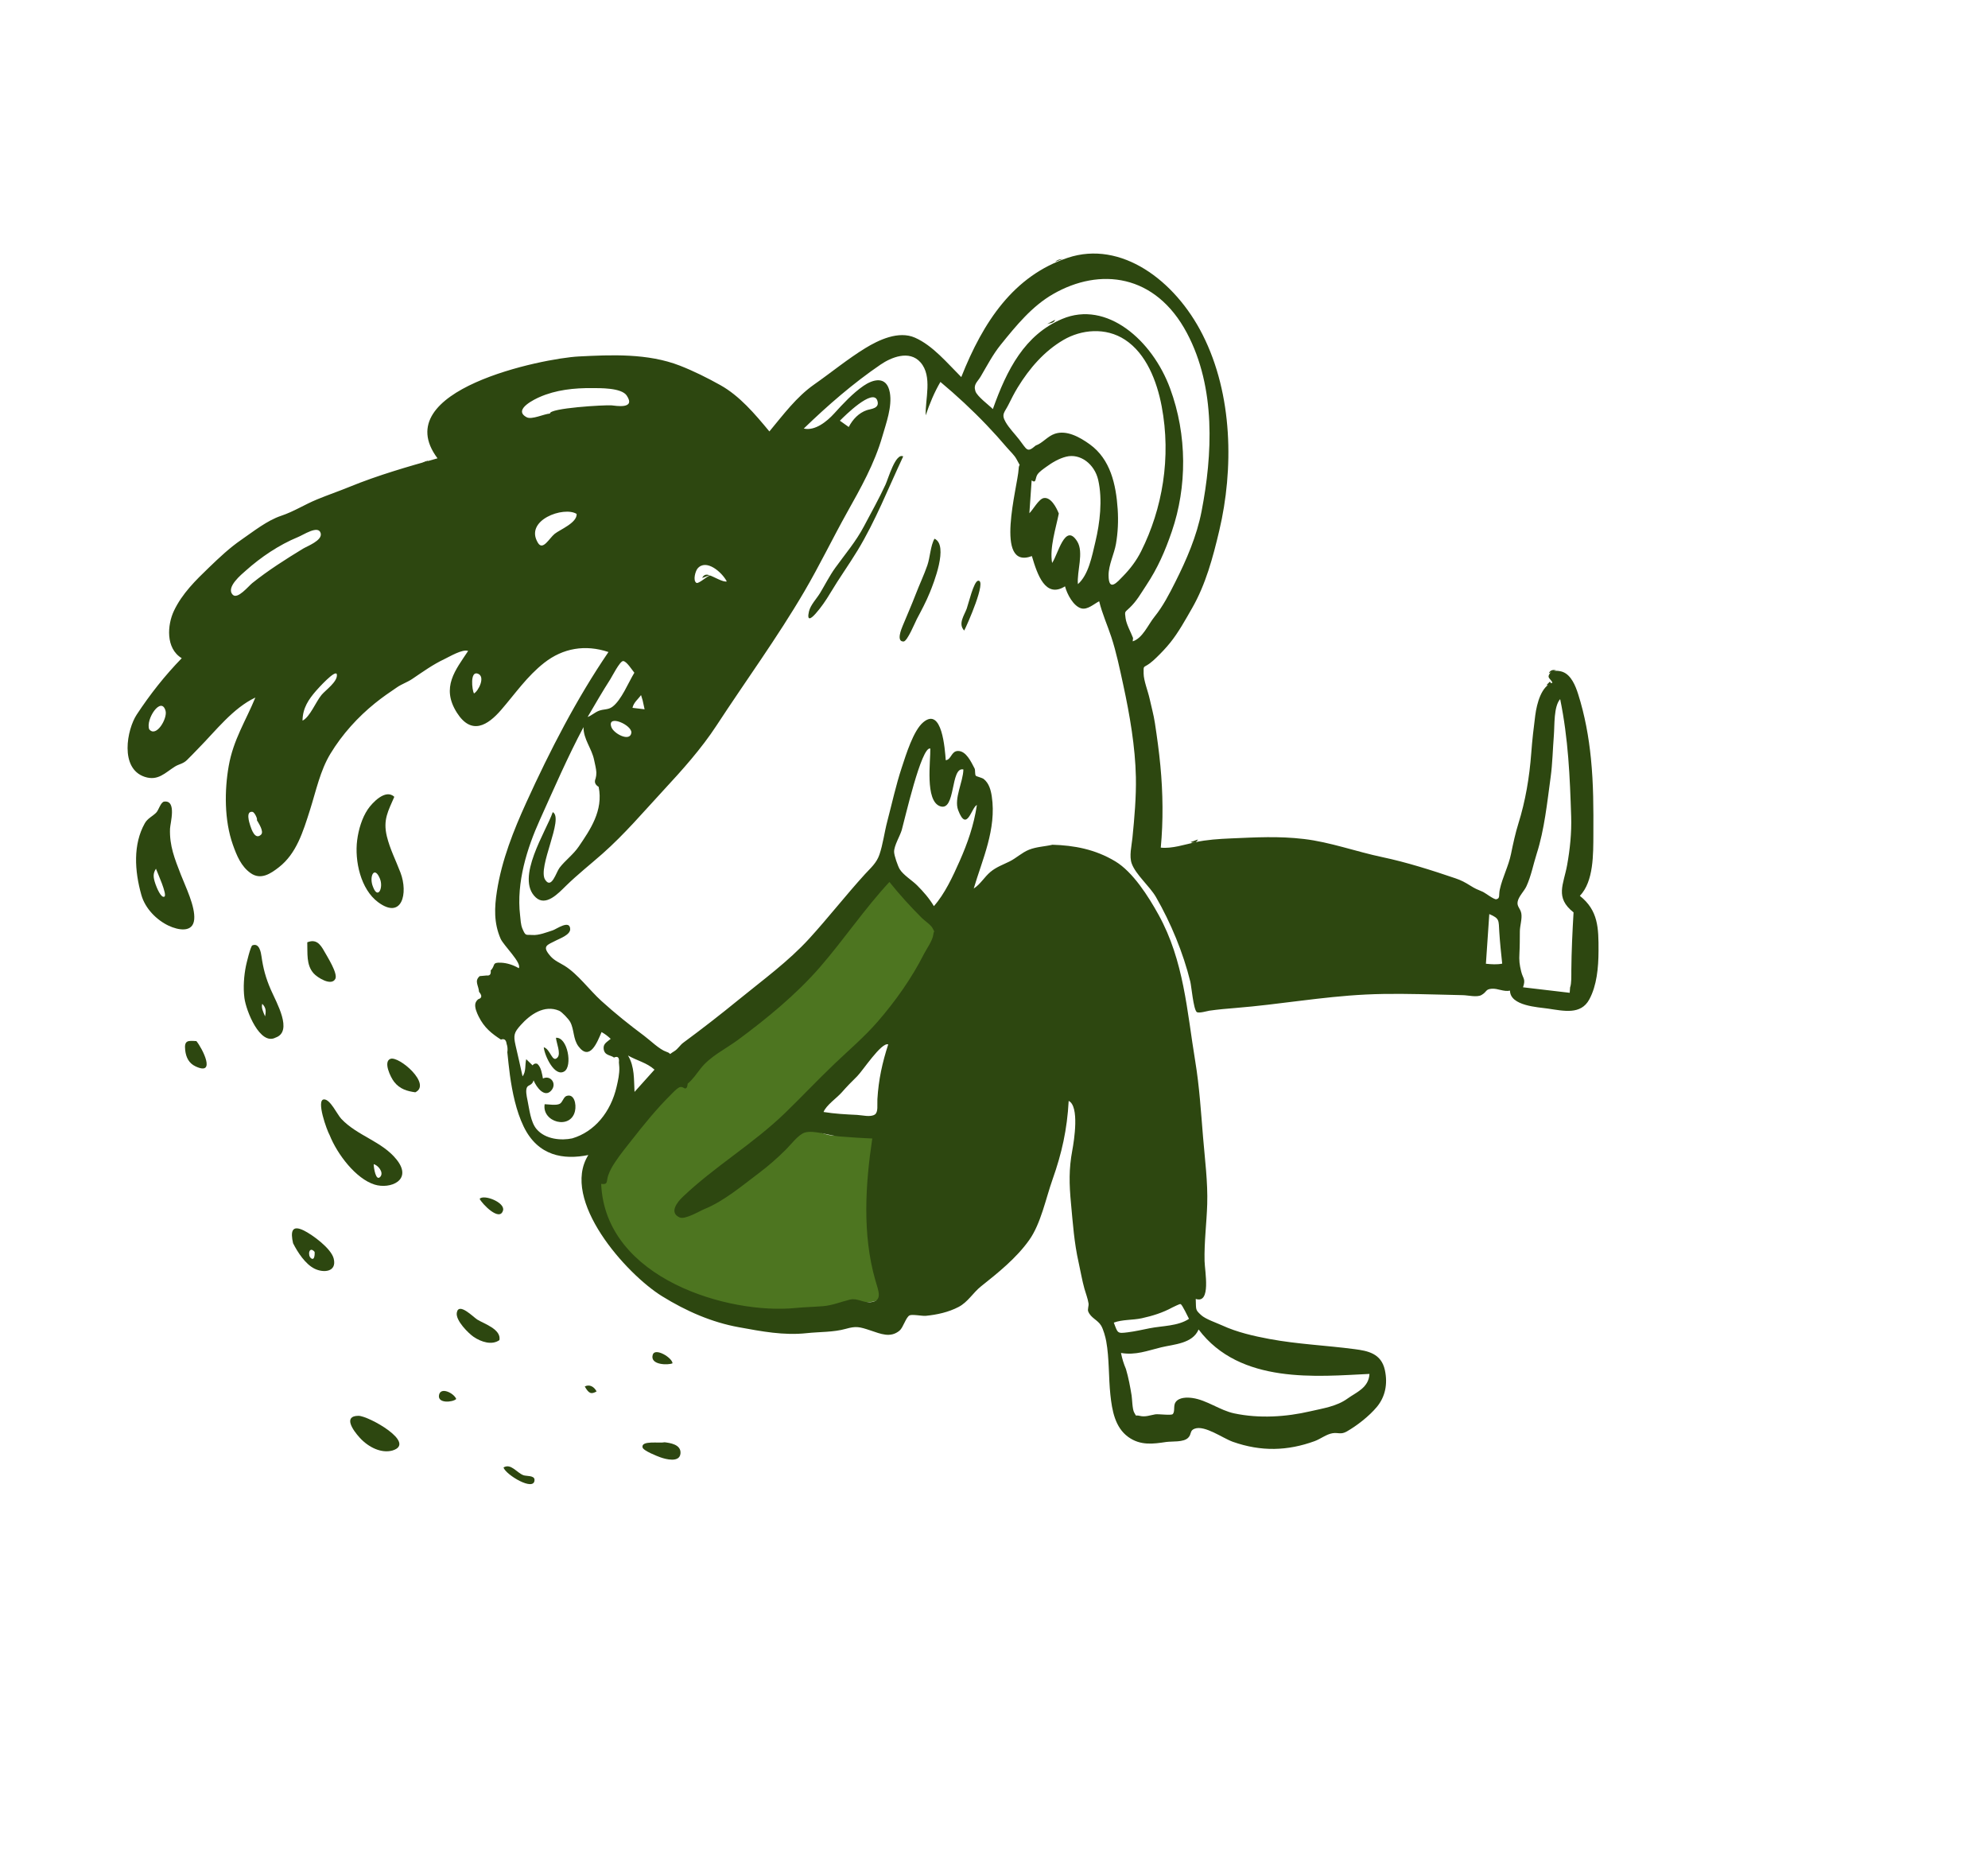 <svg width="515" height="484" viewBox="0 0 515 484" fill="none" xmlns="http://www.w3.org/2000/svg">
<g clip-path="url(#clip0_307_3838)">
<path fill-rule="evenodd" clip-rule="evenodd" d="M157.903 299.89C159.145 297.825 160.878 291.445 162.337 289.574C165.581 285.416 182.437 273.323 182.934 272.795C183.692 271.99 189.129 268.137 192.267 265.814C199.636 260.357 223.495 233.99 229.824 227.15C231.962 229.833 245.223 240.247 244.33 242.156C241.39 248.442 235.19 257.219 231.033 262.491C227.671 266.754 223.882 270.659 219.898 274.179C215.376 278.177 212.564 281.701 208.077 285.738C203.663 289.71 212.23 293.767 215.38 294.089C218.914 294.45 223.812 293.473 227.337 293.613C225.61 305.343 225.518 318.829 228.973 330.814C229.804 333.698 228.933 336.953 225.639 337.228C223.94 337.37 208.928 340.471 206.384 340.721C189.404 342.387 153.635 331.241 152.525 306.511C154.49 306.78 156.835 301.667 157.903 299.89Z" fill="#4D7520"/>
<path fill-rule="evenodd" clip-rule="evenodd" d="M122.777 179.615C123.889 179.07 125.866 175.267 123.793 174.492C121.701 173.711 122.285 178.732 122.777 179.615ZM66.532 212.399C66.81 212.224 65.959 210.348 65.392 210.28C63.603 210.064 64.567 213.028 64.822 213.823C65.145 214.825 66.077 217.639 67.615 216.197C68.488 215.378 66.905 213.101 66.532 212.399ZM158.371 188.308C158.973 190.042 163.185 192.233 163.553 189.836C163.864 187.822 157.169 184.859 158.371 188.308ZM38.657 188.9C40.478 191.144 43.435 186.052 42.89 184.111C41.774 180.135 37.653 186.353 38.657 188.9ZM78.372 186.658C80.287 185.725 81.799 181.803 83.302 179.987C84.32 178.758 87.514 176.552 87.266 174.718C87.05 173.124 82.243 178.506 81.836 178.976C79.969 181.136 78.399 183.39 78.372 186.658ZM219.869 110.6C220.918 108.581 222.498 106.94 224.549 106.242C225.574 105.893 227.965 105.842 227.279 103.768C226.166 100.396 218.733 107.796 217.578 108.971C218.342 109.514 219.105 110.057 219.869 110.6ZM169.553 277.055C167.551 275.24 164.976 274.721 162.688 273.389C164.442 276.325 164.192 279.613 164.376 282.823C166.102 280.9 167.827 278.978 169.553 277.055ZM389.152 249.598C388.858 246.861 388.57 244.137 388.398 241.397C388.205 238.329 388.532 237.935 385.808 236.758C385.516 241.047 385.224 245.336 384.932 249.625C386.336 249.77 387.785 249.879 389.152 249.598ZM149.381 133.115C146.096 131.043 135.707 134.721 139.374 140.634C140.654 142.698 142.305 139.379 143.7 138.265C145.085 137.158 149.526 135.419 149.381 133.115ZM164.331 174.25C163.788 173.611 162.258 171.143 161.388 171.229C160.541 171.312 158.546 175.246 158.134 175.887C156.08 179.084 154.158 182.416 152.224 185.714C153.288 185.316 154.088 184.513 155.142 184.108C156.394 183.626 157.521 183.891 158.617 183.089C160.974 181.368 162.757 176.823 164.331 174.25ZM142.479 107.115C142.231 105.698 156.622 104.849 158.445 104.997C159.438 105.077 164.785 106.09 162.359 102.457C160.977 100.387 155.293 100.541 153.446 100.523C148.751 100.478 144.004 100.972 139.731 102.866C138.902 103.234 132.637 106.07 136.447 108.079C137.76 108.771 140.952 107.205 142.479 107.115ZM213.344 288.019C216.264 288.5 219.113 288.637 222.03 288.777C223.325 288.838 225.533 289.443 226.647 288.668C227.559 288.032 227.212 286.119 227.294 284.722C227.59 279.61 228.58 275.205 230.096 270.515C228.34 269.88 223.448 277.406 222.051 278.77C220.653 280.134 219.351 281.469 218.042 282.964C216.809 284.373 214.042 286.254 213.344 288.019ZM241.927 234.701C244.739 231.542 246.834 227.02 248.609 223.01C250.648 218.404 252.285 213.765 253.069 208.499C251.648 209.129 250.478 215.782 248.222 209.859C247.071 206.837 249.514 202.523 249.568 199.301C246.144 198.519 247.668 210.271 243.536 208.829C239.555 207.44 241.101 196.967 240.999 193.883C238.701 193.167 234.338 212.434 233.61 214.963C233.155 216.546 231.599 219.008 231.621 220.648C231.634 221.624 232.611 224.371 233.056 225.107C233.986 226.646 236.301 228.04 237.579 229.319C239.196 230.938 240.726 232.677 241.927 234.701ZM407.636 236.322C402.74 232.466 405.057 229.121 405.972 224.059C406.704 220.01 407.152 215.681 407.018 211.516C406.682 201.097 406.285 191.442 404.169 181.079C402.468 183.004 402.75 187.803 402.535 190.467C402.247 194.049 402.187 197.718 401.704 201.265C400.799 207.902 400.087 214.887 398.1 221.09C397.199 223.9 396.663 226.884 395.419 229.579C394.851 230.81 393.399 232.189 393.152 233.555C392.919 234.844 393.873 235.256 394.106 236.605C394.344 237.989 393.739 239.787 393.723 241.211C393.702 243.083 393.727 244.941 393.62 246.804C393.502 248.835 393.633 249.825 394.063 251.606C394.533 253.554 395.3 253.487 394.547 255.726C397.561 256.081 400.574 256.436 403.588 256.79C404.605 256.91 405.622 257.03 406.639 257.15C406.672 256.689 406.705 256.229 406.738 255.769C407.138 254.722 407.051 252.543 407.06 251.355C407.098 246.396 407.345 241.34 407.636 236.322ZM155.734 306.646C156.798 331.369 188.956 340.495 206.015 338.794C208.378 338.558 210.755 338.518 213.123 338.328C215.706 338.121 217.729 337.214 220.162 336.621C222.099 336.149 223.606 337.489 225.525 337.296C228.731 336.974 227.596 334.483 226.78 331.663C223.32 319.71 224.212 306.595 225.968 294.884C223.125 294.778 220.271 294.569 217.424 294.353C214.988 294.168 210.797 292.655 208.511 293.346C206.82 293.858 204.919 296.444 203.585 297.765C201.364 299.966 199.068 301.992 196.591 303.852C192.26 307.106 187.574 311.085 182.593 313.117C181.157 313.703 177.468 315.981 176.032 315.325C173.293 314.074 175.437 311.376 176.838 310.04C185.192 302.076 195.072 296.324 203.414 288.243C207.706 284.084 211.847 279.683 216.184 275.546C219.923 271.979 223.954 268.552 227.38 264.603C231.904 259.39 236.168 253.408 239.39 247.035C240.035 245.76 241.594 243.64 241.777 242.073C241.938 240.694 242.296 241.876 241.648 240.518C241.182 239.543 239.614 238.572 238.822 237.783C235.874 234.838 233.045 231.738 230.409 228.44C224.031 235.299 218.566 243.431 212.405 250.516C206.204 257.647 198.542 263.907 191.107 269.394C187.943 271.73 183.99 273.572 181.489 276.785C180.425 278.15 179.428 279.642 178.133 280.686C178.062 281.826 177.704 282.178 177.058 281.742C176.663 281.494 176.265 281.476 175.864 281.687C175.027 282.204 174.291 283.047 173.588 283.746C170.031 287.282 166.839 291.238 163.7 295.231C162.212 297.123 160.668 299.015 159.325 301.043C158.605 302.13 157.99 303.184 157.55 304.471C157.023 306.015 157.616 306.899 155.734 306.646ZM268.295 115.404C270.121 114.76 271.346 112.997 273.261 112.353C276.272 111.341 279.632 113.151 282.328 115.099C287.663 118.954 289.107 125.471 289.539 131.856C289.744 134.907 289.602 137.963 289.092 140.893C288.641 143.486 287.165 146.331 287.18 149.025C287.205 153.468 289.48 150.724 290.94 149.227C292.777 147.344 294.378 145.258 295.613 142.793C301.116 131.807 303.459 118.521 300.932 105.213C299.699 98.721 296.951 91.619 291.446 88.002C286.413 84.694 280.106 85.357 275.507 88.039C270.535 90.939 266.702 95.364 263.639 100.361C262.749 101.813 261.999 103.315 261.23 104.854C260.221 106.873 259.307 107.258 260.539 109.371C261.454 110.942 262.888 112.388 263.996 113.81C266.069 116.474 266.016 117.383 268.295 115.404ZM293.524 165.251L293.431 166.12C296.013 165.314 297.396 161.83 299.076 159.753C301.259 157.055 302.903 153.872 304.506 150.679C307.333 145.049 310.026 138.887 311.276 132.415C314.081 117.906 315.042 100.482 307.473 86.247C299.316 70.904 284.893 69.218 272.799 76.175C267.348 79.31 263.292 84.275 259.241 89.292C257.199 91.82 255.738 94.656 254.064 97.499C253.196 98.975 252.108 99.531 252.686 101.326C253.123 102.68 256.219 104.951 257.203 105.957C260.827 95.747 265.459 86.689 275.17 82.605C286.723 77.746 298.511 88.126 303.104 100.568C307.61 112.77 307.487 126.173 303.58 137.614C301.804 142.814 299.886 147.17 296.965 151.573C295.508 153.768 294.521 155.618 292.647 157.415C291.321 158.686 291.352 158.266 291.586 160.123C291.786 161.699 292.952 163.752 293.524 165.251ZM291.682 354.606C292.35 356.859 292.776 359.163 293.151 361.464C293.285 362.29 293.332 365.039 293.806 365.848C294.59 367.183 293.914 366.389 295.267 366.733C296.678 367.093 297.963 366.558 299.278 366.336C300.089 366.199 303.431 366.684 303.807 366.27C304.465 365.545 303.885 364.073 304.56 363.151C305.48 361.894 307.532 361.909 308.916 362.105C312.615 362.628 316.021 365.3 319.704 366.083C326.243 367.473 333.207 366.992 339.387 365.557C342.734 364.78 346.274 364.289 349.101 362.238C351.327 360.622 354.579 359.478 354.767 355.864C341.329 356.502 321.253 358.64 310.503 344.352C308.944 348.044 304.085 348.187 300.827 348.976C297.243 349.844 294.215 351.086 290.398 350.435C290.704 351.955 291.079 353.17 291.682 354.606ZM148.246 294.854C154.043 293.14 158.232 288.02 159.741 281.459C160.112 279.844 160.495 278.193 160.435 276.466C160.401 276.035 160.366 275.604 160.332 275.174C160.47 273.898 160.044 273.479 159.056 273.918C158.145 273.22 156.587 273.453 156.38 271.648C156.223 270.286 157.357 269.839 158.203 269.076C157.347 268.292 156.87 267.917 155.84 267.32C154.723 269.936 152.802 274.97 149.853 271.021C148.437 269.126 148.769 266.684 147.731 264.733C147.302 263.926 145.569 262.102 144.845 261.795C140.986 260.156 137.303 262.808 134.877 265.53C133.205 267.405 132.95 268.088 133.551 270.73C134.162 273.416 134.797 276.091 135.368 278.784C136.334 277.558 135.948 275.832 136.321 274.346C136.868 274.88 137.416 275.415 137.965 275.948C138.29 275.506 138.697 275.371 139.186 275.543C140.193 276.399 140.413 278.144 140.652 279.347C142.581 278.376 144.409 280.675 142.778 282.493C141.089 284.375 139.023 281.737 138.227 279.825C137.852 281.21 136.829 280.926 136.492 281.691C136.156 282.456 136.378 283.705 136.663 285.058C137.13 287.28 137.448 290.619 138.992 292.446C141.285 295.16 145.471 295.453 148.246 294.854ZM274.288 133.013C273.553 136.743 271.85 141.904 272.554 145.816C274.085 143.637 275.902 135.229 279.043 140.211C280.846 143.07 278.926 147.999 279.238 151.304C282.018 148.844 282.872 144.078 283.771 140.309C284.918 135.503 285.663 129.456 284.496 124.327C283.552 120.176 279.825 117.373 276.189 118.291C274.332 118.76 272.593 119.786 271.05 120.913C270.347 121.426 269.277 122.137 268.76 122.891C268.109 123.836 268.529 125.325 267.25 124.434C267.054 127.269 266.859 130.103 266.662 132.937C267.585 132.063 269.086 129.257 270.361 129.012C272.222 128.656 273.69 131.486 274.288 133.013ZM77.119 139.141C72.282 141.142 67.616 144.274 63.654 147.817C62.67 148.698 58.409 152.114 60.299 154.05C61.548 155.329 64.386 151.8 65.353 151.027C69.499 147.712 73.983 144.872 78.475 142.131C79.562 141.467 83.546 140.003 83.081 138.134C82.515 135.854 78.502 138.621 77.119 139.141ZM303.716 338.645C301.202 340.016 298.599 340.828 295.798 341.443C293.442 341.96 290.764 341.744 288.538 342.576C289.577 345.355 289.422 345.433 292.159 345.088C294.068 344.847 295.935 344.415 297.817 344.041C301.13 343.383 305.13 343.516 308.016 341.6C307.759 341.146 306.299 337.98 305.851 337.78C305.599 337.668 303.985 338.548 303.716 338.645ZM183.896 149.05C184.845 149.325 187.375 150.887 188.274 150.595C187.006 148.165 182.91 144.64 180.7 147.261C180.159 147.904 179.437 150.365 180.405 150.969C180.923 151.293 182.987 149.394 183.896 149.05ZM166.479 181.399C166.34 180.945 166.201 180.49 166.063 180.036C165.3 181.124 164.153 181.933 163.848 183.341C164.893 183.466 165.938 183.592 166.984 183.717C166.816 182.945 166.647 182.172 166.479 181.399ZM272.65 218.802C278.243 218.97 283.681 219.954 288.933 223.111C293.473 225.842 297.484 232.146 300.141 236.957C306.719 248.863 307.489 261.89 309.625 274.834C310.708 281.4 311.112 287.957 311.657 294.544C312.134 300.296 312.912 306.216 312.734 311.921C312.583 316.758 311.933 321.715 312.048 326.632C312.109 329.279 313.795 337.808 309.762 336.439C309.881 339.325 309.594 339.183 311.163 340.632C312.299 341.681 315.182 342.648 316.62 343.31C320.451 345.076 324.84 346.071 328.838 346.815C336.162 348.179 343.577 348.475 350.96 349.454C354.225 349.888 357.817 350.499 358.76 354.88C359.55 358.553 358.81 361.839 356.695 364.395C354.711 366.796 351.513 369.271 348.901 370.768C347.352 371.656 346.674 370.996 345.224 371.223C343.611 371.475 342.086 372.724 340.535 373.286C333.572 375.809 326.738 376.045 319.378 373.449C316.748 372.521 312.098 369.075 309.477 370.056C308.137 370.557 308.775 371.401 307.805 372.399C306.607 373.63 303.616 373.27 302.072 373.5C298.783 373.991 295.438 374.49 292.265 372.188C288.835 369.7 288.082 365.311 287.651 361.286C287.165 356.748 287.382 351.878 286.57 347.391C286.373 346.299 285.83 344.329 285.254 343.359C284.358 341.855 282.601 341.414 281.905 339.682C281.693 339.155 282.084 338.21 281.992 337.619C281.794 336.319 281.287 335.083 280.932 333.818C280.299 331.561 279.943 329.304 279.429 327.032C278.26 321.861 277.942 316.977 277.45 311.757C276.971 306.691 276.873 302.825 277.786 297.943C278.257 295.414 279.668 286.508 276.846 285.152C276.448 292.561 275.054 298.745 272.695 305.406C270.892 310.502 269.66 316.906 266.62 321.192C263.277 325.904 258.473 329.737 254.129 333.192C252.062 334.835 250.744 337.258 248.325 338.52C245.704 339.886 242.758 340.532 239.799 340.824C238.967 340.906 236.274 340.365 235.621 340.708C234.659 341.214 233.991 343.857 233.027 344.656C230.681 346.604 228.168 345.499 225.502 344.608C222.609 343.639 221.77 343.444 219.127 344.186C215.889 345.094 212.354 344.945 208.971 345.309C203.024 345.95 197.359 344.86 191.323 343.758C184.405 342.496 177.826 339.647 171.506 335.739C162.216 329.993 145.108 310.843 152.409 299.168C146.026 300.466 139.36 299.461 135.65 291.78C133.71 287.76 132.708 282.879 132.105 278.531C131.829 276.545 131.637 274.542 131.427 272.554C131.55 271.81 131.486 271.07 131.233 270.334C131.097 269.31 130.609 268.957 129.771 269.275C127.374 267.704 125.467 266.239 123.997 263.285C123.531 262.349 122.883 260.89 123.167 259.839C123.317 259.404 123.566 259.057 123.912 258.801C124.865 258.515 124.928 257.882 124.101 256.903C123.954 255.132 122.817 254.134 124.269 252.829C124.865 252.761 125.464 252.706 126.064 252.664C126.892 252.773 127.242 252.339 127.115 251.364C128.445 250.032 127.3 249.227 129.831 249.354C131.363 249.431 132.984 249.943 134.391 250.78C135.258 249.428 130.435 244.878 129.679 243.134C127.895 239.023 128.084 235.001 128.73 230.835C129.985 222.739 133.079 215.024 136.314 207.914C142.513 194.295 149.391 180.965 157.623 168.884C151.611 166.871 145.841 167.874 141 171.664C136.537 175.159 133.522 179.601 129.814 183.888C126.379 187.859 122.159 190.54 118.378 184.624C114.143 177.998 118.063 173.484 121.268 168.604C119.807 168.057 116.436 170.099 115.106 170.726C112.145 172.12 109.523 174.018 106.819 175.84C105.522 176.714 104.185 177.126 102.899 177.988C100.987 179.269 99.005 180.645 97.147 182.146C92.728 185.718 88.672 190.149 85.597 195.225C82.939 199.61 81.894 204.79 80.303 209.796C78.487 215.504 76.791 221.087 72.258 224.623C70.135 226.279 67.571 228.021 64.928 226.152C62.47 224.416 61.332 221.64 60.318 218.772C58.08 212.436 58.143 204.66 59.252 198.384C60.456 191.571 63.668 186.726 66.153 180.675C60.321 183.428 55.888 189.305 51.308 193.933C50.344 194.908 49.395 195.953 48.41 196.889C47.359 197.888 46.41 197.872 45.305 198.562C42.781 200.14 40.938 202.359 37.48 201.212C30.941 199.042 32.896 188.922 35.411 185.101C38.915 179.779 42.71 174.981 47.081 170.485C42.846 167.923 43.361 161.814 45.046 158.243C47.177 153.725 50.747 150.258 54.133 146.999C56.811 144.422 59.452 141.922 62.46 139.849C65.622 137.67 69.202 134.809 72.79 133.614C76.155 132.492 78.844 130.709 82.166 129.343C84.93 128.206 87.764 127.236 90.529 126.105C97.971 123.064 105.748 120.831 113.34 118.712C100.078 101.011 140.764 92.795 149.925 92.329C158.251 91.906 167.803 91.454 176.149 94.717C179.685 96.098 183.209 97.854 186.593 99.742C191.587 102.529 195.506 107.157 199.313 111.749C202.971 107.352 206.335 102.792 210.932 99.571C215.306 96.507 219.632 92.952 224.149 90.184C227.584 88.078 232.776 85.58 237.034 87.465C241.658 89.512 245.35 94.008 249.022 97.668C254.711 83.298 262.605 71.414 276.637 66.761C290.367 62.209 304.371 72.517 311.538 86.683C319.436 102.291 319.58 121.633 315.865 137.397C314.2 144.466 312.331 151.39 308.821 157.512C307.08 160.547 305.275 163.834 303.119 166.501C302.044 167.831 300.811 169.131 299.597 170.299C299.049 170.826 298.482 171.362 297.874 171.808C296.138 173.083 296.241 172.209 296.261 174.46C296.277 176.288 297.384 179.03 297.793 180.89C298.262 183.016 298.857 185.125 299.183 187.273C299.748 190.995 300.252 194.644 300.604 198.354C301.27 205.375 301.361 212.669 300.703 219.547C303.561 219.866 306.972 218.73 309.678 218.139C312.607 217.498 315.704 217.296 318.943 217.158C325.434 216.882 331.199 216.541 337.757 217.309C344.564 218.106 351.292 220.581 358.094 222.01C364.349 223.324 370.962 225.427 377.097 227.518C378.556 228.015 379.546 228.552 380.869 229.379C382.222 230.223 382.598 230.346 384.069 230.966C384.732 231.245 387.03 233.045 387.622 232.921C388.683 232.701 388.203 231.886 388.534 230.373C389.226 227.215 390.781 224.387 391.438 221.168C391.986 218.484 392.581 215.751 393.337 213.337C395.165 207.494 396.206 201.386 396.68 195.023C396.927 191.712 397.293 188.51 397.711 185.315C398.127 182.134 399.321 177.694 402.184 176.802C401.453 175.535 400.653 175.578 401.58 174.289C402.177 173.459 404.049 173.737 404.865 174.048C407.025 174.873 408.136 177.624 408.814 179.749C410.561 185.226 411.581 190.895 412.138 196.483C412.807 203.2 412.798 209.351 412.769 216.012C412.747 221.318 412.86 228.281 409.273 232.04C414.046 235.838 414.126 240.359 414.105 246.294C414.09 250.634 413.661 255.272 411.712 258.869C409.514 262.924 405.08 261.839 400.971 261.239C398.489 260.875 391.196 260.557 391.173 256.593C389.509 256.937 388.022 255.974 386.438 256.099C384.76 256.232 385.289 256.852 383.787 257.721C382.635 258.386 380.316 257.79 378.987 257.763C376.767 257.719 374.546 257.653 372.325 257.6C366.076 257.449 359.93 257.297 353.789 257.6C342.363 258.163 331.338 260.182 320.078 261.081C317.821 261.261 315.583 261.457 313.285 261.784C312.81 261.852 310.48 262.555 309.999 262.111C309.156 261.333 308.637 255.407 308.355 254.265C306.508 246.77 303.295 239.01 299.458 232.351C297.864 229.583 294.243 226.58 293.185 223.692C292.475 221.754 293.155 219.094 293.362 217.021C293.876 211.895 294.361 206.382 294.256 201.286C294.098 193.49 292.67 185.157 290.979 177.377C290.096 173.321 289.184 168.907 287.88 164.958C286.886 161.947 285.513 158.913 284.746 155.737C283.397 156.419 281.723 158.014 280.114 157.578C278.083 157.027 276.426 153.906 275.898 151.87C270.832 155.037 268.746 148.903 267.312 144.034C257.403 147.739 263.671 125.818 263.877 121.536C263.972 119.568 264.662 121.481 263.36 118.979C262.787 117.879 261.634 116.854 260.856 115.937C259.158 113.934 257.405 111.992 255.604 110.107C251.799 106.125 247.784 102.404 243.62 98.926C242.046 101.609 240.822 104.547 239.806 107.587C239.636 103.439 241.625 97.477 238.473 93.873C235.551 90.532 230.752 92.634 228.123 94.428C220.983 99.302 214.494 104.939 208.222 111.002C211.123 111.686 214.227 109.159 216.089 107.11C218.395 104.572 220.888 101.882 223.674 99.953C226.104 98.27 229.715 97.183 230.517 101.69C231.165 105.341 229.531 109.702 228.596 112.964C226.536 120.149 222.943 126.458 219.441 132.729C215.677 139.471 212.265 146.542 208.38 153.174C201.358 165.162 193.175 176.359 185.614 187.927C181.684 193.937 176.743 199.439 171.97 204.589C166.72 210.255 161.822 216.051 156.074 221.124C152.882 223.942 149.629 226.495 146.575 229.485C144.661 231.359 141.427 234.889 138.783 232.439C133.413 227.463 141.541 215.239 143.193 210.351C146.191 211.95 139.13 224.724 141.242 227.894C142.901 230.385 144.054 225.936 144.968 224.746C146.446 222.822 148.504 221.364 149.928 219.268C152.849 214.967 156.348 209.96 155.08 203.803C154.158 203.262 153.897 202.542 154.299 201.642C154.437 201.135 154.502 200.61 154.491 200.069C154.432 199.049 154.117 197.861 153.906 196.836C153.282 193.803 151.156 191.54 151.157 188.344C147.057 196.047 143.456 204.363 139.834 212.396C136.584 219.602 133.717 228.519 134.733 237.079C134.863 238.175 134.882 239.468 135.323 240.512C136.189 242.561 136.199 242.045 137.887 242.177C139.576 242.309 141.648 241.468 143.222 240.961C144.118 240.671 147.648 238.11 147.709 240.659C147.745 242.129 144.997 243.1 144.064 243.586C141.725 244.805 140.279 244.992 142.6 247.659C143.641 248.854 145.048 249.401 146.278 250.167C149.701 252.299 152.669 256.421 155.796 259.26C159.359 262.493 163.053 265.453 166.859 268.283C168.43 269.45 170.842 271.845 172.632 272.428C174.304 272.972 172.756 273.454 174.74 272.237C175.605 271.707 176.186 270.683 176.983 270.096C181.75 266.586 186.594 262.827 191.411 258.894C197.572 253.862 204.214 249.052 209.657 243.089C214.533 237.745 219.145 231.831 224.069 226.425C225.507 224.846 227.058 223.577 227.813 221.379C228.725 218.728 229.115 215.556 229.84 212.801C231.072 208.115 232.076 203.442 233.581 198.875C234.702 195.476 236.603 189.227 239.174 187.076C244.057 182.991 244.783 194.11 245.001 196.908C246.454 196.763 246.409 194.525 248.174 194.514C250.286 194.501 251.557 197.311 252.464 199.03C252.706 199.488 252.484 200.596 252.814 200.962C252.927 201.087 254.452 201.47 254.83 201.77C256.206 202.86 256.679 204.635 256.925 206.274C258.202 214.761 254.433 222.717 252.25 230.145C254.037 228.988 254.996 227.154 256.593 225.826C258.093 224.579 259.839 223.962 261.513 223.139C263.265 222.278 264.717 220.83 266.564 220.093C268.502 219.32 270.616 219.269 272.65 218.802Z" fill="#2D4710"/>
<path fill-rule="evenodd" clip-rule="evenodd" d="M40.398 225.013C39.631 226.232 39.629 227.148 40.297 229.049C40.572 229.829 41.697 232.7 42.584 232.244C43.416 231.816 40.769 226.006 40.398 225.013ZM36.614 231.789C34.852 225.553 34.449 218.693 37.503 213.255C38.258 211.91 39.519 211.476 40.509 210.436C41.104 209.811 41.639 207.739 42.537 207.625C45.843 207.206 44.094 213.227 44.043 214.658C43.885 219.092 45.254 222.424 46.849 226.546C48.062 229.679 50.606 234.774 50.311 238.131C49.995 241.706 46.115 240.912 43.688 239.773C40.626 238.336 37.604 235.353 36.614 231.789Z" fill="#2D4710"/>
<path fill-rule="evenodd" clip-rule="evenodd" d="M96.635 229.721C97.898 233.096 99.392 229.933 98.41 227.563C96.966 224.074 95.528 227.093 96.635 229.721ZM102.144 206.391C100.582 210.049 99.165 212.304 100.22 216.636C101.02 219.917 102.556 222.888 103.755 226.046C105.765 231.339 104.178 238.288 97.954 233.686C93.414 230.329 91.84 222.97 92.524 217.636C92.883 214.836 93.779 211.865 95.267 209.648C96.387 207.979 99.883 204.213 102.144 206.391Z" fill="#2D4710"/>
<path fill-rule="evenodd" clip-rule="evenodd" d="M96.806 301.547C96.816 302.481 97.372 306.101 98.515 304.808C99.524 303.665 97.876 301.745 96.806 301.547ZM85.387 294C84.694 292.82 81.824 284.87 83.915 284.765C85.558 284.681 87.315 288.643 88.441 289.829C92.632 294.248 98.967 295.606 102.757 300.367C106.988 305.685 101.109 308.097 97.036 306.826C92.212 305.322 87.392 299.024 85.387 294Z" fill="#2D4710"/>
<path fill-rule="evenodd" clip-rule="evenodd" d="M68.667 263.256C69.001 261.675 68.828 260.962 67.943 260.005C67.632 260.976 68.138 262.008 68.667 263.256ZM71.392 268.752C67.369 270.886 63.758 261.874 63.315 258.482C62.962 255.78 63.203 252.645 63.722 250.142C63.827 249.637 64.899 245.05 65.375 244.862C67.202 244.14 67.603 246.753 67.742 247.73C68.18 250.807 68.821 253.276 70.168 256.365C71.61 259.671 75.973 267.166 71.392 268.752Z" fill="#2D4710"/>
<path fill-rule="evenodd" clip-rule="evenodd" d="M233.978 118.216C230.143 126.393 226.796 134.944 222.156 142.577C219.885 146.312 217.359 149.811 215.11 153.585C213.965 155.507 212.735 157.304 211.282 158.946C209.997 160.397 208.991 160.899 209.565 158.382C209.949 156.7 211.59 155.014 212.442 153.602C213.752 151.428 214.899 149.131 216.369 147.087C218.959 143.483 221.695 140.333 223.82 136.306C225.706 132.733 227.704 129.186 229.402 125.503C230.13 123.924 231.998 117.225 233.978 118.216Z" fill="#2D4710"/>
<path fill-rule="evenodd" clip-rule="evenodd" d="M242.088 139.531C245.822 141.228 241.797 151.206 240.875 153.471C239.904 155.86 238.694 158.119 237.503 160.359C237.084 161.147 235.053 166.135 234.074 166.16C232.141 166.209 233.488 162.962 233.838 162.116C234.968 159.377 236.161 156.682 237.228 153.904C238.191 151.4 239.345 148.983 240.23 146.439C240.948 144.378 241.048 141.302 242.088 139.531Z" fill="#2D4710"/>
<path fill-rule="evenodd" clip-rule="evenodd" d="M81.504 324.256C80.076 322.602 79.601 325.208 80.604 325.926C81.553 326.605 81.551 324.658 81.504 324.256ZM75.923 322.023C75.249 319.059 75.542 317.161 78.712 318.721C80.891 319.794 85.788 323.327 86.45 326.004C87.317 329.516 83.782 329.749 81.477 328.606C79.114 327.433 77.138 324.421 75.923 322.023Z" fill="#2D4710"/>
<path fill-rule="evenodd" clip-rule="evenodd" d="M101.666 375.705C98.793 376.498 95.49 374.895 93.218 372.419C91.307 370.336 88.888 366.732 92.86 366.717C95.449 366.707 108.08 373.757 101.666 375.705Z" fill="#2D4710"/>
<path fill-rule="evenodd" clip-rule="evenodd" d="M129.379 347.108C127.444 348.482 124.701 347.626 122.684 346.259C121.429 345.407 117.996 342.059 118.334 340.025C118.805 337.189 122.588 341.121 123.635 341.787C125.276 342.831 129.905 344.269 129.379 347.108Z" fill="#2D4710"/>
<path fill-rule="evenodd" clip-rule="evenodd" d="M107.585 282.923C105.56 282.641 103.585 282.128 102.094 280.204C101.145 278.978 99.228 274.955 101.148 274.259C103.369 273.454 111.903 280.833 107.585 282.923Z" fill="#2D4710"/>
<path fill-rule="evenodd" clip-rule="evenodd" d="M79.598 244.073C81.835 243.182 82.912 244.434 84.005 246.401C84.747 247.736 87.576 252.152 86.87 253.536C85.863 255.515 82.22 253.206 81.255 252.126C79.265 249.903 79.713 246.817 79.598 244.073Z" fill="#2D4710"/>
<path fill-rule="evenodd" clip-rule="evenodd" d="M172.19 373.571C173.506 373.743 176.487 374.101 176.283 376.463C176.069 378.933 172.441 377.967 171.028 377.451C170.436 377.235 166.65 375.788 166.454 374.901C166.036 373.018 170.834 373.886 172.19 373.571Z" fill="#2D4710"/>
<path fill-rule="evenodd" clip-rule="evenodd" d="M50.876 269.661C52.446 271.572 56.106 278.786 50.634 276.197C48.965 275.407 48.203 273.926 47.981 272.067C47.659 269.373 48.716 269.536 50.876 269.661Z" fill="#2D4710"/>
<path fill-rule="evenodd" clip-rule="evenodd" d="M249.783 163.324C248.128 161.567 249.786 159.414 250.437 157.638C250.863 156.479 252.252 150.533 253.391 150.413C255.736 150.168 250.486 162.002 249.783 163.324Z" fill="#2D4710"/>
<path fill-rule="evenodd" clip-rule="evenodd" d="M130.431 380.102C132.348 378.945 133.828 381.436 135.592 382.104C136.348 382.391 138.468 382.098 138.471 383.306C138.478 386.477 131.03 382.012 130.431 380.102Z" fill="#2D4710"/>
<path fill-rule="evenodd" clip-rule="evenodd" d="M124.25 310.505C125.408 309.283 130.889 311.47 130.315 313.515C129.457 316.574 124.842 311.782 124.25 310.505Z" fill="#2D4710"/>
<path fill-rule="evenodd" clip-rule="evenodd" d="M174.227 353.107C173.239 353.613 168.282 353.644 169.097 350.9C169.669 348.973 174.089 351.607 174.227 353.107Z" fill="#2D4710"/>
<path fill-rule="evenodd" clip-rule="evenodd" d="M118.186 362.358C117.339 363.22 113.273 363.619 113.735 361.31C114.176 359.112 117.634 360.877 118.186 362.358Z" fill="#2D4710"/>
<path fill-rule="evenodd" clip-rule="evenodd" d="M151.488 359.119C152.633 358.525 153.815 359.045 154.554 360.396C153.148 361.206 152.53 360.963 151.488 359.119Z" fill="#2D4710"/>
<path fill-rule="evenodd" clip-rule="evenodd" d="M229.914 93.504C230.422 93.317 230.929 93.131 231.432 92.946C230.923 93.133 230.419 93.318 229.914 93.504Z" fill="#2D4710"/>
<path fill-rule="evenodd" clip-rule="evenodd" d="M267.944 219.435C267.187 219.719 266.431 220.004 265.674 220.288C266.431 220.003 267.188 219.719 267.944 219.435Z" fill="#2D4710"/>
<path fill-rule="evenodd" clip-rule="evenodd" d="M110.847 114.128C111.143 115.025 111.439 115.922 111.733 116.816C111.436 115.918 111.141 115.023 110.847 114.128Z" fill="#2D4710"/>
<path fill-rule="evenodd" clip-rule="evenodd" d="M401.522 176.534C402.131 177.426 401.839 177.72 400.643 177.419C400.936 177.124 401.229 176.829 401.522 176.534Z" fill="#2D4710"/>
<path fill-rule="evenodd" clip-rule="evenodd" d="M408.828 261.611C409.209 261.472 409.59 261.333 409.967 261.195C409.585 261.335 409.206 261.473 408.828 261.611Z" fill="#2D4710"/>
<path fill-rule="evenodd" clip-rule="evenodd" d="M310.339 217.437C309.915 218.238 309.313 218.554 308.435 218.114C309.07 217.889 309.704 217.663 310.339 217.437Z" fill="#2D4710"/>
<path fill-rule="evenodd" clip-rule="evenodd" d="M268.018 147.448C268.278 148.191 268.537 148.934 268.794 149.674C268.534 148.93 268.276 148.189 268.018 147.448Z" fill="#2D4710"/>
<path fill-rule="evenodd" clip-rule="evenodd" d="M275.26 67.091C274.629 67.326 273.998 67.561 273.367 67.796C273.895 67.285 274.56 67.139 275.26 67.091Z" fill="#2D4710"/>
<path fill-rule="evenodd" clip-rule="evenodd" d="M86.814 127.318C86.2 127.597 85.585 127.876 84.97 128.155C85.585 127.876 86.2 127.597 86.814 127.318Z" fill="#2D4710"/>
<path fill-rule="evenodd" clip-rule="evenodd" d="M102.385 121.655C101.862 121.794 101.338 121.933 100.815 122.071C101.338 121.933 101.861 121.794 102.385 121.655Z" fill="#2D4710"/>
<path fill-rule="evenodd" clip-rule="evenodd" d="M110.974 119.241C110.551 119.649 110.095 119.967 109.461 119.81C109.965 119.62 110.469 119.43 110.974 119.241Z" fill="#2D4710"/>
<path fill-rule="evenodd" clip-rule="evenodd" d="M66.384 137.292C65.809 137.678 65.234 138.064 64.659 138.448C65.235 138.063 65.809 137.678 66.384 137.292Z" fill="#2D4710"/>
<path fill-rule="evenodd" clip-rule="evenodd" d="M307.524 251.941C307.672 252.39 307.82 252.838 307.967 253.284C307.82 252.835 307.672 252.388 307.524 251.941Z" fill="#2D4710"/>
<path fill-rule="evenodd" clip-rule="evenodd" d="M85.56 294.178C85.678 294.47 85.796 294.762 85.912 295.053C85.794 294.76 85.677 294.469 85.56 294.178Z" fill="#2D4710"/>
<path fill-rule="evenodd" clip-rule="evenodd" d="M403.11 173.632L401.221 174.351C401.646 173.567 402.303 173.401 403.11 173.632Z" fill="#2D4710"/>
<path fill-rule="evenodd" clip-rule="evenodd" d="M272.493 218.909C271.951 219.001 271.41 219.092 270.87 219.184C271.41 219.092 271.952 219 272.493 218.909Z" fill="#2D4710"/>
<path fill-rule="evenodd" clip-rule="evenodd" d="M172.37 373.428C171.686 373.521 171.001 373.612 170.317 373.705L172.37 373.428Z" fill="#2D4710"/>
<path fill-rule="evenodd" clip-rule="evenodd" d="M252.375 199.091C252.198 198.653 252.021 198.215 251.845 197.779C252.022 198.217 252.199 198.654 252.375 199.091Z" fill="#2D4710"/>
<path fill-rule="evenodd" clip-rule="evenodd" d="M88.761 126.757C88.362 126.844 87.963 126.931 87.565 127.019C87.963 126.931 88.362 126.844 88.761 126.757Z" fill="#2D4710"/>
<path fill-rule="evenodd" clip-rule="evenodd" d="M146.753 92.627C146.324 92.635 145.895 92.643 145.467 92.65C145.896 92.643 146.324 92.635 146.753 92.627Z" fill="#2D4710"/>
<path fill-rule="evenodd" clip-rule="evenodd" d="M303.145 373.568C303.404 373.492 303.665 373.415 303.922 373.339C303.661 373.416 303.402 373.492 303.145 373.568Z" fill="#2D4710"/>
<path fill-rule="evenodd" clip-rule="evenodd" d="M40.763 201.456C41.147 201.325 41.532 201.195 41.912 201.067C41.525 201.198 41.144 201.327 40.763 201.456Z" fill="#2D4710"/>
<path fill-rule="evenodd" clip-rule="evenodd" d="M279.585 65.965C278.935 66.15 278.285 66.334 277.635 66.518C278.285 66.334 278.935 66.15 279.585 65.965Z" fill="#2D4710"/>
<path fill-rule="evenodd" clip-rule="evenodd" d="M79.342 138.486C78.457 138.819 77.574 139.151 76.694 139.482C77.581 139.148 78.461 138.817 79.342 138.486Z" fill="#2D4710"/>
<path fill-rule="evenodd" clip-rule="evenodd" d="M292.175 162.57C292.462 163.303 292.75 164.035 293.037 164.764C292.75 164.031 292.464 163.3 292.175 162.57Z" fill="#2D4710"/>
<path fill-rule="evenodd" clip-rule="evenodd" d="M304.934 337.972C304.424 338.152 303.915 338.332 303.409 338.51C303.92 338.328 304.427 338.15 304.934 337.972Z" fill="#2D4710"/>
<path fill-rule="evenodd" clip-rule="evenodd" d="M271.211 83.951C271.931 83.57 272.651 83.189 273.372 82.808C272.926 83.829 271.954 83.624 271.211 83.951Z" fill="#2D4710"/>
<path fill-rule="evenodd" clip-rule="evenodd" d="M300.857 339.759C300.471 339.884 300.085 340.01 299.703 340.135C300.09 340.009 300.473 339.884 300.857 339.759Z" fill="#2D4710"/>
<path fill-rule="evenodd" clip-rule="evenodd" d="M290.65 352.354C290.944 353.085 291.239 353.814 291.533 354.54C291.238 353.809 290.944 353.082 290.65 352.354Z" fill="#2D4710"/>
<path fill-rule="evenodd" clip-rule="evenodd" d="M268.1 116.014C268.585 115.771 269.069 115.527 269.553 115.284C269.247 115.871 268.615 115.831 268.1 116.014Z" fill="#2D4710"/>
<path fill-rule="evenodd" clip-rule="evenodd" d="M146.614 295.318C147.16 295.238 147.705 295.157 148.25 295.076C147.705 295.157 147.16 295.238 146.614 295.318Z" fill="#2D4710"/>
<path fill-rule="evenodd" clip-rule="evenodd" d="M181.903 149.709C182.299 148.847 182.955 148.679 183.793 148.994C183.163 149.232 182.533 149.47 181.903 149.709Z" fill="#2D4710"/>
<path fill-rule="evenodd" clip-rule="evenodd" d="M166.555 180.859C166.464 180.557 166.371 180.256 166.281 179.955C166.374 180.256 166.465 180.557 166.555 180.859Z" fill="#2D4710"/>
<path fill-rule="evenodd" clip-rule="evenodd" d="M273.583 131.276C273.808 131.864 274.034 132.452 274.259 133.036C274.033 132.447 273.808 131.862 273.583 131.276Z" fill="#2D4710"/>
<path fill-rule="evenodd" clip-rule="evenodd" d="M141.098 286.007C142.051 286.025 144.093 286.392 145.011 285.899C145.746 285.503 145.974 284.166 146.722 283.888C148.735 283.139 149.376 285.991 148.949 287.811C147.793 292.732 140.322 290.658 141.098 286.007Z" fill="#2D4710"/>
<path fill-rule="evenodd" clip-rule="evenodd" d="M144.021 268.795C147.073 268.595 148.339 276.145 146.214 277.491C143.711 279.077 141.098 273.53 140.861 271.261C142.621 271.707 143.047 275.486 144.451 273.872C145.344 272.845 144.123 270.099 144.021 268.795Z" fill="#2D4710"/>
</g>
<defs>
<clipPath id="clip0_307_3838">
<rect width="413.796" height="362" fill="white" transform="translate(0.212 144.93) rotate(-20.502)"/>
</clipPath>
</defs>
</svg>

